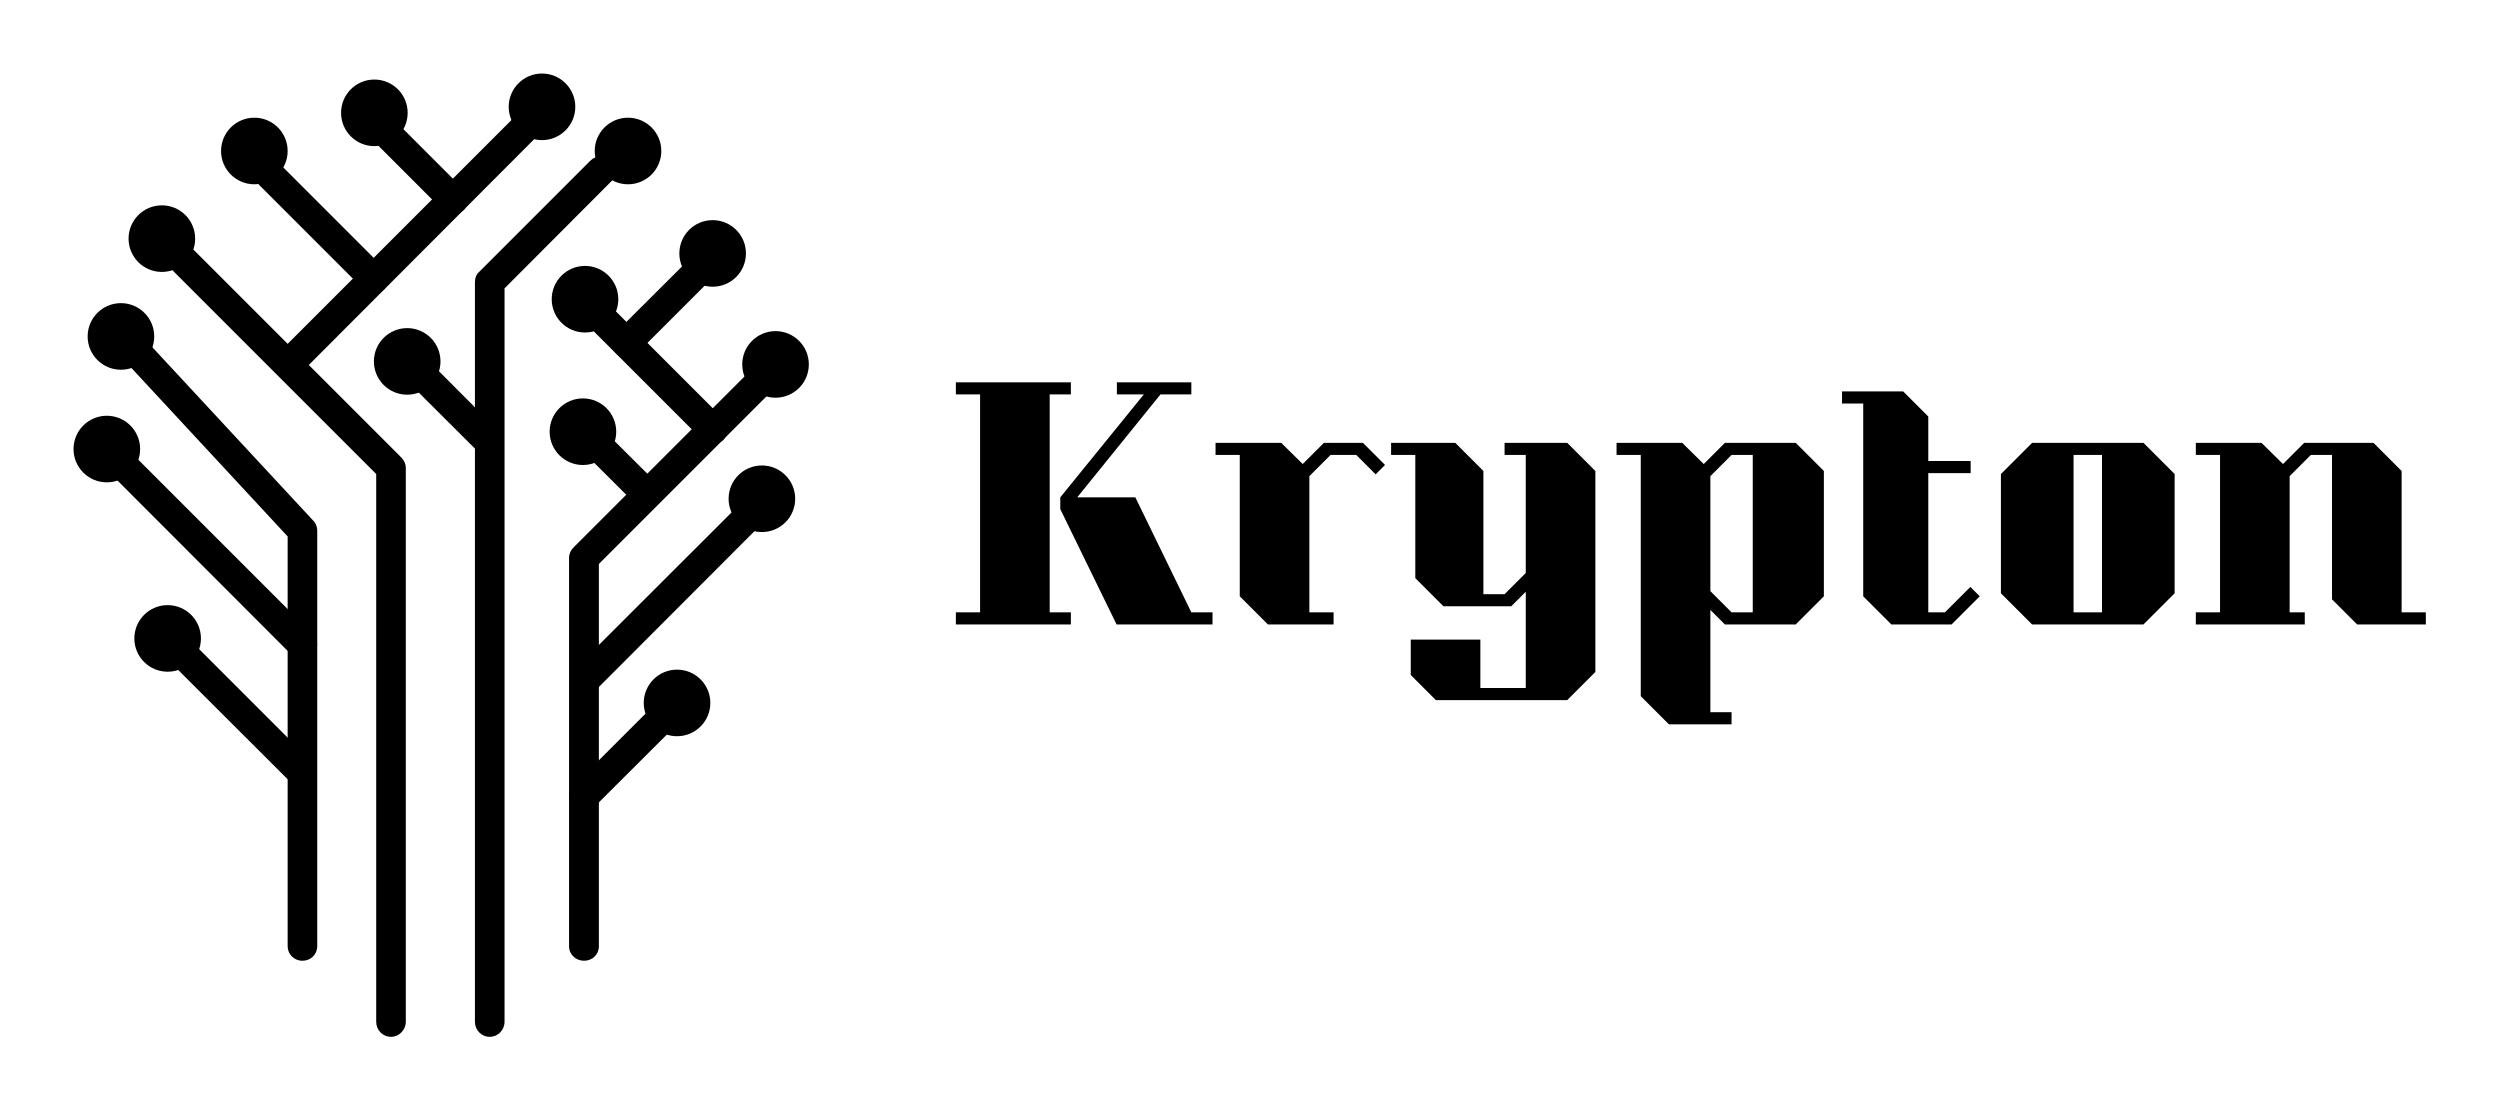 
        <svg xmlns="http://www.w3.org/2000/svg" xmlns:xlink="http://www.w3.org/1999/xlink" version="1.1" width="3187.5" height="1415.684" viewBox="0 0 3187.5 1415.684">
			
			<g transform="scale(9.375) translate(10, 10)">
				<defs id="SvgjsDefs1471"/><g id="SvgjsG1472" featureKey="symbolFeature-0" transform="matrix(31.447,0,0,31.447,-26.038,-13.113)" fill="#000"><g xmlns="http://www.w3.org/2000/svg"><g><circle cx="1.033" cy="1.554" r="0.144"/></g><g><circle cx="0.972" cy="2.041" r="0.144"/></g><g><circle cx="1.21" cy="1.131" r="0.144"/></g><g><circle cx="3.04" cy="1.393" r="0.144"/></g><g><circle cx="3.864" cy="1.675" r="0.144"/></g><g><circle cx="3.805" cy="2.256" r="0.144"/></g><g><circle cx="3.438" cy="3.139" r="0.144"/></g><g><circle cx="3.226" cy="0.752" r="0.144"/></g><g><circle cx="3.592" cy="1.195" r="0.144"/></g><g><circle cx="2.271" cy="1.662" r="0.144"/></g><g><circle cx="2.854" cy="0.561" r="0.144"/></g><g><circle cx="1.61" cy="0.752" r="0.144"/></g><g><path d="M1.818,4.254c-0.036,0-0.064-0.028-0.064-0.063V2.419l-0.69-0.744C1.04,1.649,1.041,1.608,1.066,1.584    C1.093,1.56,1.133,1.561,1.157,1.588l0.708,0.763c0.011,0.011,0.017,0.027,0.017,0.042v1.797C1.882,4.227,1.854,4.254,1.818,4.254    z"/></g><g><path d="M2.201,4.583c-0.036,0-0.064-0.029-0.064-0.065V2.149L1.165,1.177c-0.025-0.024-0.025-0.066,0-0.09    c0.025-0.025,0.065-0.025,0.09,0l0.991,0.991C2.258,2.09,2.265,2.106,2.265,2.123v2.395C2.265,4.553,2.236,4.583,2.201,4.583z"/></g><g><path d="M2.628,4.583c-0.036,0-0.064-0.029-0.064-0.065V1.319c0-0.017,0.006-0.034,0.019-0.045l0.481-0.481    c0.025-0.024,0.065-0.024,0.09,0c0.025,0.025,0.025,0.066,0,0.09L2.692,1.346v3.172C2.692,4.553,2.664,4.583,2.628,4.583z"/></g><g><path d="M3.036,4.254C3,4.254,2.971,4.227,2.971,4.191v-1.68c0-0.017,0.008-0.033,0.019-0.044l0.833-0.833    c0.026-0.026,0.066-0.026,0.091,0c0.025,0.024,0.025,0.065,0,0.09L3.1,2.538v1.653C3.1,4.227,3.072,4.254,3.036,4.254z"/></g><g><path d="M3.593,2.019c-0.017,0-0.033-0.005-0.045-0.017L3.019,1.473c-0.025-0.026-0.025-0.066,0-0.091    c0.024-0.025,0.065-0.025,0.091,0L3.638,1.91c0.024,0.026,0.024,0.065,0,0.092C3.625,2.014,3.608,2.019,3.593,2.019z"/></g><g><path d="M1.77,1.727c-0.017,0-0.033-0.006-0.046-0.019c-0.025-0.027-0.025-0.066,0-0.092l1.092-1.092    c0.025-0.026,0.066-0.026,0.091,0c0.025,0.025,0.025,0.065,0,0.09L1.815,1.708C1.802,1.72,1.786,1.727,1.77,1.727z"/></g><g><path d="M2.126,1.369c-0.016,0-0.032-0.006-0.044-0.019L1.634,0.902c-0.025-0.024-0.025-0.066,0-0.09    c0.024-0.024,0.065-0.024,0.09,0L2.172,1.26c0.024,0.024,0.024,0.066,0,0.09C2.159,1.363,2.143,1.369,2.126,1.369z"/></g><g><circle cx="2.129" cy="0.587" r="0.144"/></g><g><path d="M2.469,1.026c-0.016,0-0.032-0.006-0.045-0.019L2.153,0.736c-0.025-0.024-0.025-0.064,0-0.089    c0.025-0.025,0.066-0.025,0.091,0l0.271,0.271c0.025,0.024,0.025,0.066,0,0.09C2.502,1.02,2.485,1.026,2.469,1.026z"/></g><g><path d="M2.62,2.07c-0.017,0-0.033-0.006-0.045-0.02L2.271,1.747c-0.025-0.024-0.025-0.064,0-0.089    c0.024-0.025,0.065-0.025,0.091,0l0.303,0.304c0.025,0.024,0.025,0.065,0,0.089C2.652,2.064,2.636,2.07,2.62,2.07z"/></g><g><circle cx="3.031" cy="1.966" r="0.144"/></g><g><path d="M3.301,2.296c-0.016,0-0.033-0.007-0.045-0.02L3.031,2.052c-0.025-0.026-0.025-0.065,0-0.091    c0.025-0.025,0.066-0.025,0.091,0l0.225,0.224c0.026,0.026,0.026,0.066,0,0.091C3.334,2.289,3.318,2.296,3.301,2.296z"/></g><g><path d="M3.219,1.647c-0.017,0-0.033-0.006-0.045-0.02c-0.025-0.024-0.025-0.065,0-0.091L3.521,1.19    c0.026-0.026,0.066-0.026,0.091,0c0.025,0.025,0.025,0.065,0,0.09L3.265,1.627C3.252,1.641,3.235,1.647,3.219,1.647z"/></g><g><path d="M1.817,2.951c-0.016,0-0.032-0.006-0.045-0.019L0.926,2.085c-0.025-0.024-0.025-0.064,0-0.089    c0.025-0.025,0.065-0.025,0.091,0l0.846,0.846c0.025,0.024,0.025,0.066,0,0.09C1.851,2.945,1.834,2.951,1.817,2.951z"/></g><g><circle cx="1.235" cy="2.86" r="0.144"/></g><g><path d="M1.816,3.505c-0.017,0-0.033-0.007-0.046-0.02L1.189,2.905c-0.025-0.025-0.025-0.066,0-0.09    c0.025-0.026,0.065-0.026,0.091,0l0.58,0.58c0.025,0.024,0.025,0.066,0,0.091C1.848,3.498,1.832,3.505,1.816,3.505z"/></g><g><path d="M3.043,3.1c-0.017,0-0.033-0.006-0.046-0.019c-0.024-0.025-0.024-0.066,0-0.09L3.72,2.269    c0.024-0.026,0.065-0.026,0.09,0c0.024,0.024,0.024,0.064,0,0.09L3.088,3.082C3.076,3.094,3.059,3.1,3.043,3.1z"/></g><g><path d="M3.036,3.605c-0.016,0-0.033-0.005-0.045-0.018c-0.025-0.026-0.025-0.065,0-0.091l0.403-0.403    c0.024-0.024,0.065-0.024,0.091,0c0.024,0.026,0.024,0.066,0,0.092L3.082,3.587C3.069,3.601,3.052,3.605,3.036,3.605z"/></g></g></g><g id="SvgjsG1473" featureKey="nameFeature-0" transform="matrix(1.029,0,0,1.029,119.176,33.764)" fill="#000"><path d="M13.2 38.4 l2.8 0 l0 1.6 l-15.2 0 l0 -1.6 l3.2 0 l0 -28.8 l-3.2 0 l0 -1.6 l15.2 0 l0 1.6 l-2.8 0 l0 28.8 z M34.72 38.4 l0 1.6 l-12.68 0 l-7.44 -15.24 l0 -1.56 l11.04 -13.6 l-3.56 0 l0 -1.6 l9.84 0 l0 1.6 l-4.08 0 l-11 13.6 l7.68 0 l7.4 15.2 l2.8 0 z M57.52 18.92 l-1.24 1.24 l-2.56 -2.56 l-3.4 0 l-2.8 2.8 l0 18 l3.2 0 l0 1.6 l-8.68 0 l-3.72 -3.72 l0 -18.68 l-3.2 0 l0 -1.6 l8.68 0 l2.84 2.8 l2.8 -2.8 l5.16 0 z M85.32 19.72 l0 26.56 l-3.72 3.72 l-17.36 0 l-3.32 -3.32 l0 -4.68 l9.2 0 l0 6.4 l6 0 l0 -12.72 l-1.92 1.92 l-8.96 0 l-3.72 -3.72 l0 -16.28 l-3.2 0 l0 -1.6 l8.48 0 l3.72 3.72 l0 16.28 l2.8 0 l2.8 -2.8 l0 -15.6 l-2.8 0 l0 -1.6 l8.28 0 z M91.32 17.6 l0 31.88 l3.72 3.72 l8.28 0 l0 -1.6 l-2.8 0 l0 -13.52 l1.92 1.92 l9.36 0 l3.72 -3.72 l0 -16.56 l-3.72 -3.72 l-9.36 0 l-2.8 2.8 l-2.84 -2.8 l-8.68 0 l0 1.6 l3.2 0 z M100.52 20.4 l2.8 -2.8 l2.8 0 l0 20.8 l-2.8 0 l-2.8 -2.8 l0 -15.2 z M136.12 36.28 l-3.72 3.72 l-7.96 0 l-3.72 -3.72 l0 -25.48 l-2.8 0 l0 -1.6 l8.08 0 l3.32 3.32 l0 5.88 l5.6 0 l0 1.6 l-5.6 0 l0 18.4 l2.2 0 l3.36 -3.36 z M161.88 20.12 l0 15.76 l-4.12 4.12 l-14.72 0 l-4.12 -4.12 l0 -15.76 l4.12 -4.12 l14.72 0 z M148.52 17.6 l0 20.8 l3.76 0 l0 -20.8 l-3.76 0 z M195.08 38.4 l0 1.6 l-9.08 0 l-3.32 -3.32 l0 -19.08 l-2.8 0 l-2.8 2.8 l0 18 l2 0 l0 1.6 l-14.4 0 l0 -1.6 l3.2 0 l0 -20.8 l-3.2 0 l0 -1.6 l8.68 0 l2.84 2.8 l2.8 -2.8 l9.16 0 l3.72 3.72 l0 18.68 l3.2 0 z"/></g>
			</g>
		</svg>
	
